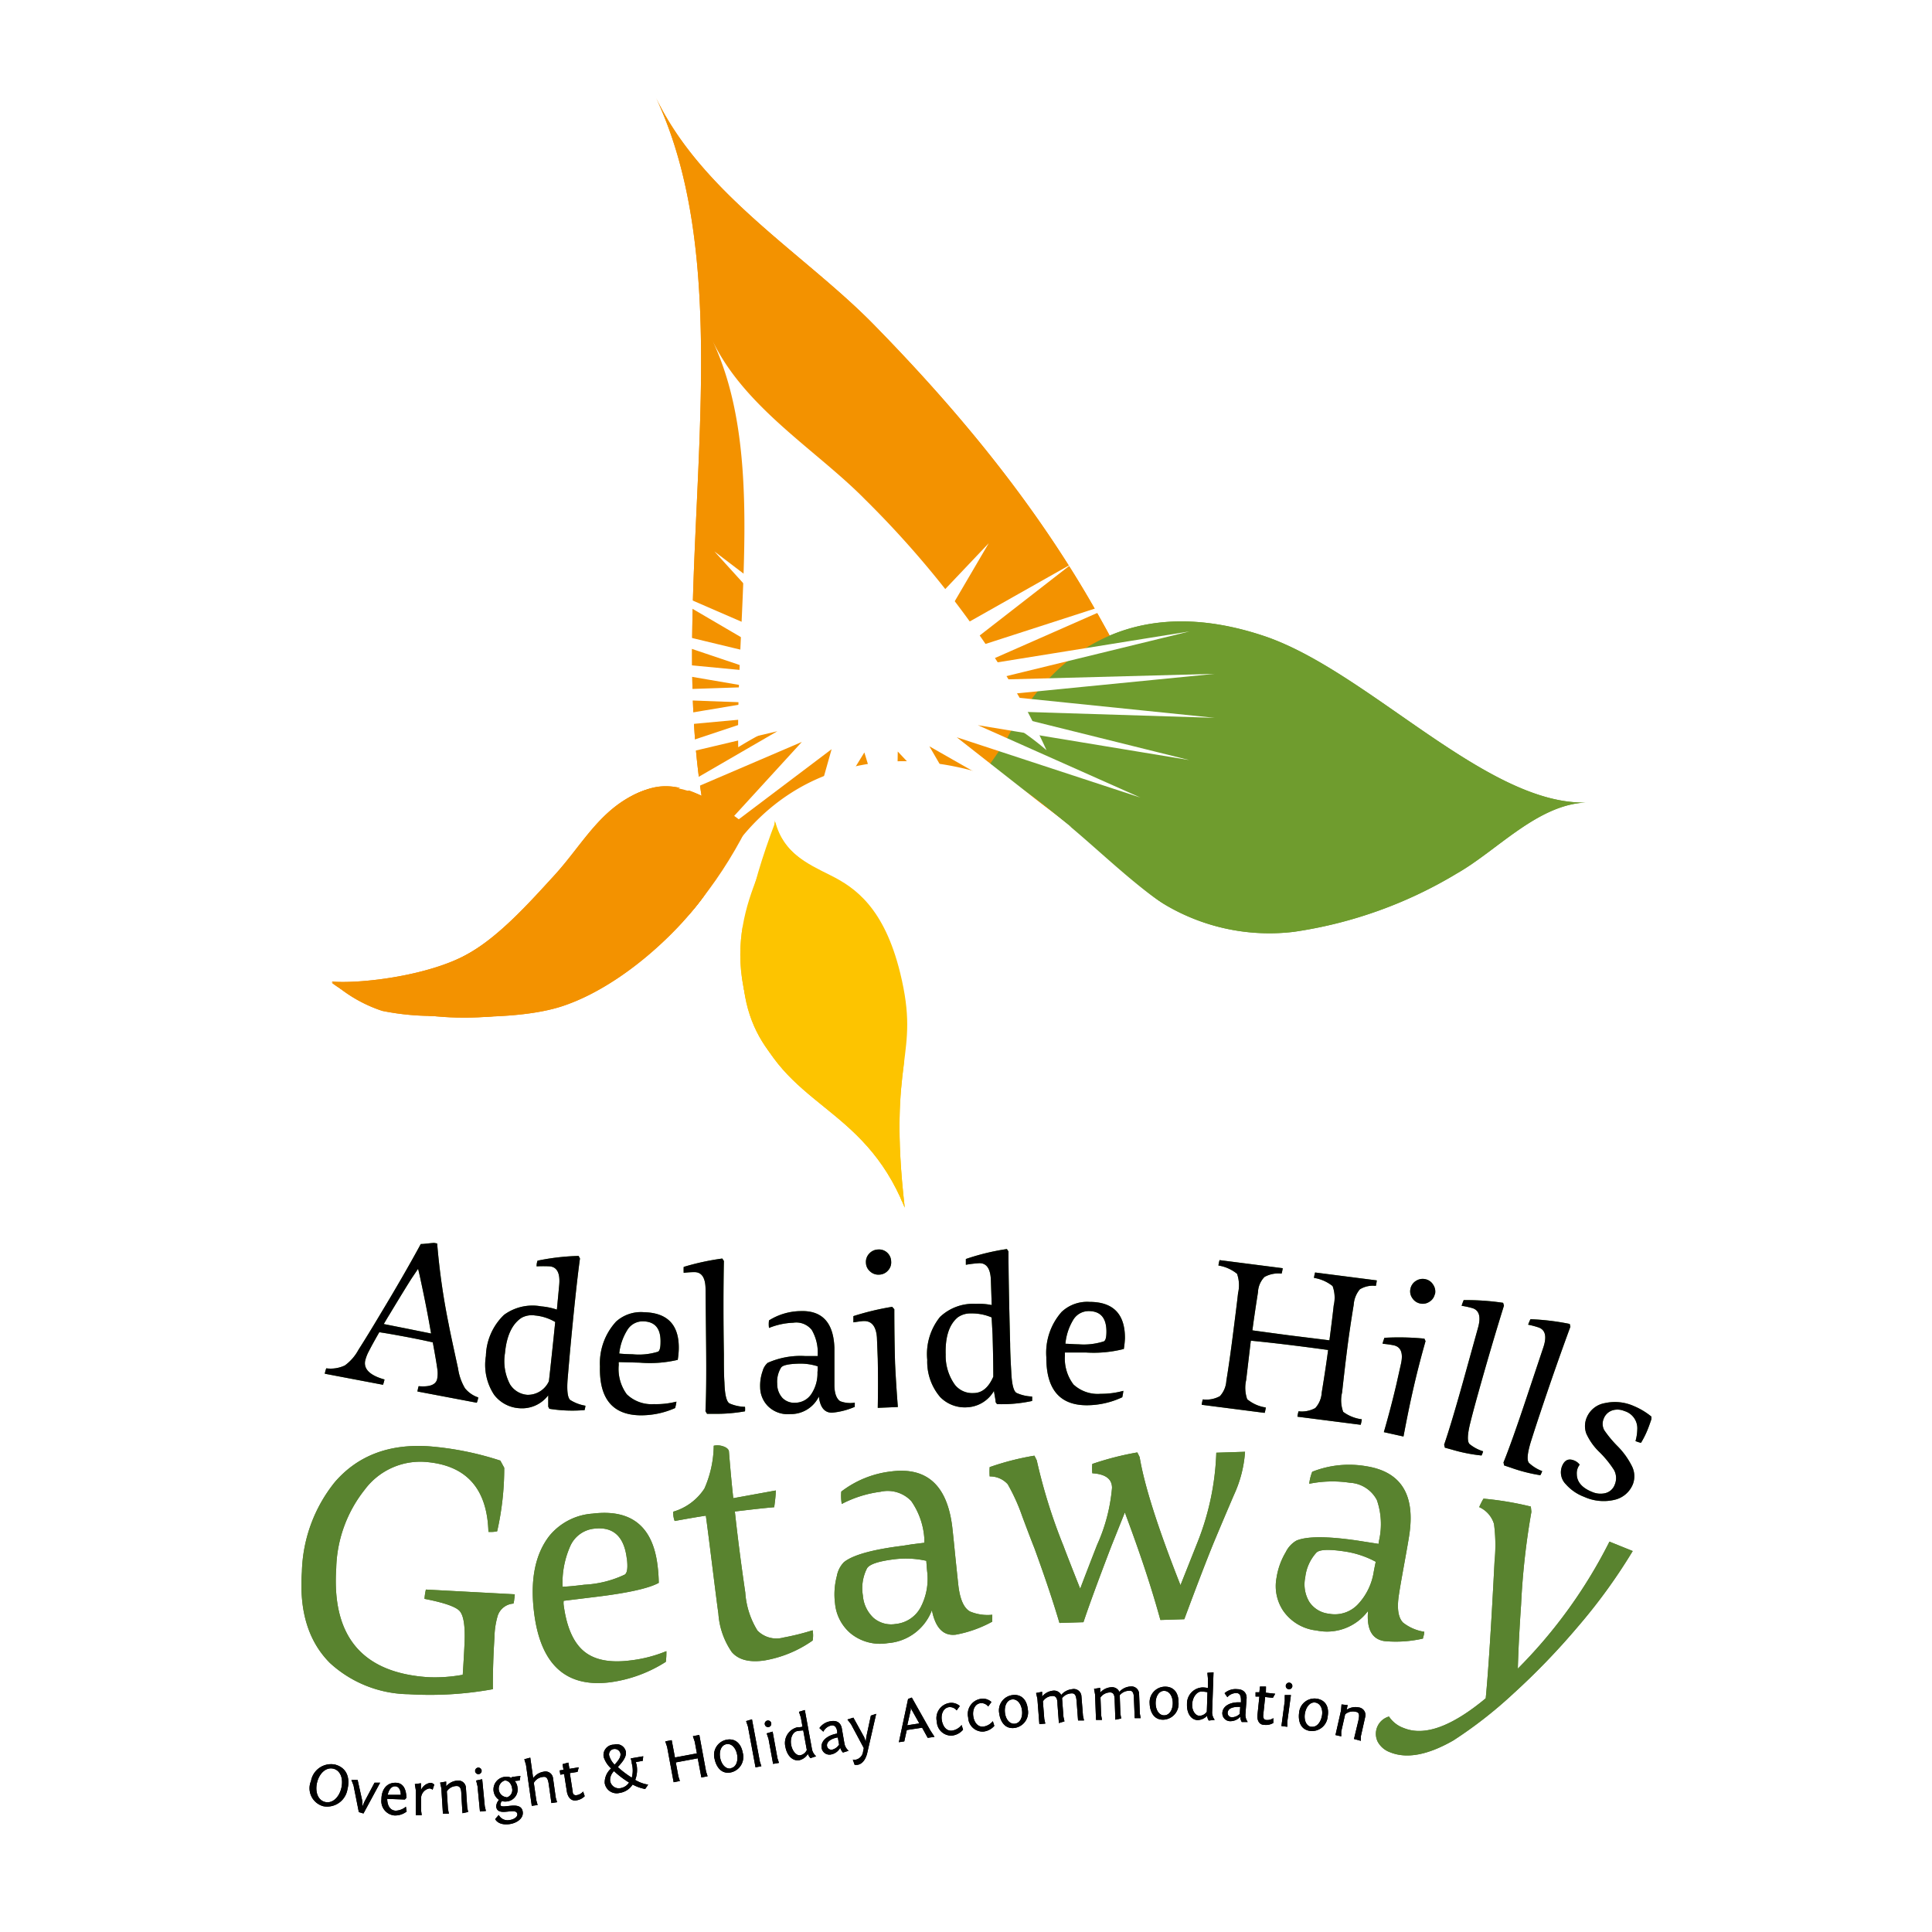 <svg id="Layer_1" data-name="Layer 1" xmlns="http://www.w3.org/2000/svg" viewBox="0 0 207.67 207.67"><defs><style>.cls-1{fill:#fff}.cls-2{fill:#f39200}.cls-3{fill:#6f9c2e}.cls-4{fill:#fdc400}.cls-5{fill:#59832f}</style><filter id="f1" x="0" y="0"><feGaussianBlur in="SourceGraphic" stdDeviation="0.105" /></filter></defs><path class="cls-1" d="M0 0h207.67v207.67H0z"/><path class="cls-2" d="M80 88.39c-2.47 8-11.77 17.28-19.7 19.81-3.71 1.18-9.27 1.21-13.3 1a27.62 27.62 0 01-5.91-.54 15.13 15.13 0 01-5.42-3.15c3.21.25 10.42-.64 14.58-2.95 3.41-1.9 6.69-5.58 9.31-8.44 3.24-3.53 5.17-7.7 10.09-9.3 4.38-1.43 7.59 2.58 11.08 2.71"/><path class="cls-2" d="M75.79 87.69q.25 1.27.53 2.52c4.13 1 7.59 3 12.11 4.94.93 1.36 1.07 1.27 2.46 2 3.81 5.21 13.74 6.68 19.41 4.47 6.64-2.59 10.58-6.05 14.76-10.85.38-.44.75-.84 1.11-1.23A64 64 0 00118.55 67c-6.75-12.28-15.44-22.73-24.68-32.16-7.4-7.54-18.48-14.05-23.41-24.44 10.12 21.33.64 53.27 5.33 77.29z"/><path class="cls-3" d="M108 79.86c5.73-11.45 15.43-15.61 27.74-11.54 11.2 3.68 24.03 18.28 34.81 17.94-5.25.17-9.61 5.16-13.94 7.62a47 47 0 01-17.52 6.28A22 22 0 01123 95.73C118 92.1 110.85 84 106 83l-.32.17"/><path class="cls-1" d="M75.32 98.77l.32-.17c5.18-1.15 11.94 9.1 17 12.73a22 22 0 0016.11 4.43 46.93 46.93 0 0017.52-6.28c4.32-2.46 8.2-7.27 13.44-7.44-15.54.55-22.74-15.4-34-18.86-12.41-3.82-23.53.52-29.13 11.72a21.28 21.28 0 01-3.13 4.17M79.35 80.32A42.63 42.63 0 0192.3 75a22.06 22.06 0 0116.45 2.89 30 30 0 013.74 2.75q-1-2.19-2.11-4.29A104.29 104.29 0 0093 53.7c-5.2-5.3-13-9.88-16.46-17.18 5.75 12.03 2.58 28.88 2.81 43.8z"/><path class="cls-1" d="M130.58 72.43l-23.53 2.32 23.52 2.41-24.02-.75 21.29 5.29-22.73-3.75 17.47 7.78-19.74-6.48 12.35 9.69-15.29-8.72 6.31 10.87-9.71-10.31-.18 11.26-3.41-11.16-6.67 10.81 3.15-11.16-12.66 9.56 9.46-10.34-17.71 7.59 15.08-8.74-21.45 5.07 19.59-6.52-23.61 2.17 22.64-3.79-24-.89 24-.8-22.61-3.88 23.58 2.26-19.55-6.59 21.43 5.16-15.05-8.81 17.68 7.67-9.42-10.38 12.62 9.61-3.1-11.17 6.63 10.83 3.45-11.13.14 11.26 9.75-10.28-6.36 10.85 15.33-8.66-12.39 9.63 19.77-6.39-17.5 7.71 22.73-3.66-21.3 5.2 24.02-.64z"/><path class="cls-4" d="M83.24 88.16C83.65 92.09 77 98.35 80.7 109c3.51 10.11 12 9.58 16.55 20.81-1.88-16.38 1.75-16.07-.49-25.23-1.72-7-4.84-9.17-7.46-10.48s-5.24-2.5-6.06-5.94z"/><path class="cls-5" filter="url(#f1)" d="M55.33 171.37c0 .08 0 .24-.05.5a2.38 2.38 0 01-.09.5 1.91 1.91 0 00-1.69 1.3 8.67 8.67 0 00-.35 2.32q-.19 3-.17 5.58a37.75 37.75 0 01-9.07.54 12.74 12.74 0 01-8.46-3.37q-3.45-3.47-3-9.78A16 16 0 0136 159.3q3.68-4.25 10.07-3.84a32.91 32.91 0 017.71 1.54l.42.77a30.65 30.65 0 01-.76 6.83 3.29 3.29 0 01-.94.06q-.2-7.09-6.93-7.53a7.45 7.45 0 00-6.37 3 14.12 14.12 0 00-3.06 8.45q-.72 11 9.88 11.7a16.6 16.6 0 003.72-.26q.13-1.95.2-3.54.1-2.66-.56-3.34t-3.75-1.28a6 6 0 01.15-1zM70.81 170.14q-1.55.86-6.54 1.48l-3.68.45a1.71 1.71 0 000 .47q.47 3.52 2.16 4.94t5 1a14.45 14.45 0 003.88-1 8.19 8.19 0 01-.06 1.15 14.74 14.74 0 01-6 2.2q-7.12.88-8.16-7.48-.66-5.3 1.65-8.27a6.59 6.59 0 014.62-2.38q6.23-.77 7 5.58a16.2 16.2 0 01.13 1.86zm-3.44-2.64q-.44-3.56-3.54-3.18a3.17 3.17 0 00-2.51 1.82 9.73 9.73 0 00-.85 4.41c.52 0 1.3-.08 2.34-.21a11.43 11.43 0 004.35-1.09c.27-.18.34-.77.22-1.75zM87.35 175.24a3.09 3.09 0 010 1.1 12.7 12.7 0 01-5.17 2.14q-2.43.36-3.52-.9a8.24 8.24 0 01-1.44-4.13q-.13-.89-.66-5.15t-.69-5.38c-.75.11-1.86.3-3.35.57a2.36 2.36 0 01-.15-1 6 6 0 003.35-2.49 11.75 11.75 0 001-4.6 1.91 1.91 0 011 .06c.36.12.57.29.63.52q.24 3 .47 5.06l4.57-.83c0 .45-.07 1.05-.17 1.8q-1.25.1-4.23.46.44 4.08 1.12 8.71a8.86 8.86 0 001.31 4.09 2.86 2.86 0 002.79.75 26.9 26.9 0 003.14-.78zM106.66 173.57v.35a3.33 3.33 0 000 .39 13 13 0 01-3.92 1.4q-2 .24-2.57-2.63a5.49 5.49 0 01-4.75 3.54 5 5 0 01-4-1.06 4.79 4.79 0 01-1.66-3.19 7.68 7.68 0 01.19-2.95 2.88 2.88 0 01.76-1.5q1.43-1.16 6.35-1.77L98 166l1.36-.17v-.39a7.92 7.92 0 00-1.41-4.09 3.48 3.48 0 00-3.31-1 12.41 12.41 0 00-4.16 1.31 5.15 5.15 0 01-.05-1.33 10.8 10.8 0 015.4-2.17q5.69-.71 6.52 5.91.09.74.33 3.18c.17 1.63.28 2.7.34 3.22q.27 2.21 1.25 2.75a4.89 4.89 0 002.39.35zm-7.09-5.8a10.18 10.18 0 00-3.48-.16q-2.56.32-2.91 1a4.71 4.71 0 00-.43 2.89 3.66 3.66 0 001.15 2.41 2.91 2.91 0 002.38.65 3.4 3.4 0 002.7-1.83 6.56 6.56 0 00.68-3.82c-.03-.31-.06-.68-.09-1.14zM133.83 156.05a13.16 13.16 0 01-1.19 4.63q-1.1 2.56-2.19 5.17-1.16 2.84-3.15 8.2l-2.57.08q-1.05-3.82-2.55-8.06-.43-1.23-1.27-3.5l-1.45 3.62q-2.14 5.59-3 8.18l-2.58.08q-1-3.4-2.7-8.06-.46-1.15-1.31-3.43a20.31 20.31 0 00-1.55-3.42 2.54 2.54 0 00-1.94-.84 7.25 7.25 0 010-1 28.47 28.47 0 014.81-1.23l.25.5a59.11 59.11 0 002.89 9.24q.34.93 1.78 4.56.61-1.62 1.81-4.7a18.67 18.67 0 001.61-6.14q0-1.44-2.12-1.57a6 6 0 010-1 31.54 31.54 0 014.84-1.24l.25.5q.76 4.58 4.39 13.77l1.85-4.66a28.53 28.53 0 002-9.58zM153.1 175.4l-.05.35a2.93 2.93 0 00-.1.38 13.07 13.07 0 01-4.15.27q-2-.31-1.75-3.24a5.49 5.49 0 01-5.54 2.1 5 5 0 01-3.58-2.12 4.77 4.77 0 01-.72-3.52 7.65 7.65 0 011-2.79 2.87 2.87 0 011.14-1.23q1.69-.72 6.59 0l.89.14 1.35.21.06-.39a7.92 7.92 0 00-.24-4.32 3.48 3.48 0 00-2.91-1.86 12.52 12.52 0 00-4.36.11 5.1 5.1 0 01.32-1.29 10.76 10.76 0 015.78-.6q5.67.88 4.64 7.47-.11.73-.55 3.15t-.55 3.19c-.23 1.46-.08 2.46.44 3a4.89 4.89 0 002.29.99zm-5.23-7.53a10.12 10.12 0 00-3.31-1.1q-2.55-.39-3.06.12a4.72 4.72 0 00-1.2 2.66 3.67 3.67 0 00.44 2.64 2.91 2.91 0 002.11 1.27 3.4 3.4 0 003.1-1 6.56 6.56 0 001.71-3.49c.05-.28.12-.64.22-1.1z"/><path class="cls-5" filter="url(#f1)" d="M175.5 166.72a60 60 0 01-5.87 8.1 76.5 76.5 0 01-7 7.26 46.73 46.73 0 01-6.41 5q-4.12 2.36-6.8 1.27a2.46 2.46 0 01-1.33-1.13 1.93 1.93 0 011.21-2.71 3.2 3.2 0 001.6 1.24q3.33 1.35 8.8-3.2.41-4.22.95-14.74a17.43 17.43 0 00-.06-4A2.9 2.9 0 00159 162a7.21 7.21 0 01.46-.91 34.3 34.3 0 015.09.85l.06.57a78.61 78.61 0 00-1.11 10q-.26 3.73-.35 6.85a53.12 53.12 0 009.85-13.65zM51.41 150.21a2.76 2.76 0 01-.16.57l-6.38-1.21A4.86 4.86 0 0145 149q1.84.16 2-.83a3.17 3.17 0 000-1.07c-.08-.58-.24-1.52-.48-2.81q-1.28-.29-2.86-.59c-1.08-.2-2-.37-2.89-.5q-.79 1.38-1.1 2a4.26 4.26 0 00-.42 1.08c-.17.89.53 1.57 2.08 2a4.33 4.33 0 01-.16.57l-6.26-1.19a3.67 3.67 0 01.16-.58 3.56 3.56 0 002-.31 5 5 0 001.46-1.68q1-1.56 2.41-3.93 2.47-4.09 4.29-7.44c.36 0 .84-.08 1.43-.12l.33.06a73.84 73.84 0 001.25 8.74q.13.73 1 4.71a5.71 5.71 0 00.74 2.11 3.08 3.08 0 001.43.99zm-5.07-6.87l-.21-1.18q-.36-2-.91-4.55-.14-.68-.28-1.22c-.15.21-.38.56-.68 1q-.76 1.19-2.41 3.93c-.14.22-.34.56-.6 1l2.52.5zM62.93 151.1a3.58 3.58 0 01-.09.47 15.62 15.62 0 01-3.79-.14l-.12-.23v-1.22a3.53 3.53 0 01-3.09 1.39 3.69 3.69 0 01-2.73-1.45 5.84 5.84 0 01-.88-4.17 6.35 6.35 0 011.94-4.41 5.17 5.17 0 014-.92 7.15 7.15 0 011.69.35l.25-2.65q.17-1.87-1-2a13.55 13.55 0 00-1.43 0c0-.12 0-.33.1-.61a24.54 24.54 0 014.42-.51l.14.28q-.43 3.11-1.06 9.89-.08.88-.26 3c-.11 1.31 0 2.08.27 2.31a4.4 4.4 0 001.64.62zm-3.25-9a5.21 5.21 0 00-2.17-.7 2.29 2.29 0 00-1.45.25q-1.52 1-1.78 3.8a5.33 5.33 0 00.54 3.35 2.39 2.39 0 001.87 1.13 2.49 2.49 0 002.31-1.46q.07-.52.49-4.52zM72.85 146.17a13.07 13.07 0 01-4.08.3l-2.26-.06a1 1 0 000 .28 4.62 4.62 0 00.86 3.18 3.83 3.83 0 002.91 1.06 8.73 8.73 0 002.43-.27 4.89 4.89 0 01-.14.69 9 9 0 01-3.83.78q-4.38-.11-4.25-5.25a6.62 6.62 0 011.74-4.83 4 4 0 013-1q3.83.09 3.73 4a9.46 9.46 0 01-.11 1.12zm-1.85-1.9q.05-2.19-1.85-2.24a1.93 1.93 0 00-1.68.87 6 6 0 00-.91 2.59q.47.06 1.43.08a6.93 6.93 0 002.72-.27c.2-.08.29-.43.29-1.03zM80.08 151.22a2.48 2.48 0 010 .48 17.3 17.3 0 01-3.26.27H76l-.17-.28q.12-2.33.07-7.21l-.06-5.87q0-1.88-1.21-1.87a9.14 9.14 0 00-1.14.08 6.16 6.16 0 010-.64 26.6 26.6 0 014.15-.9l.17.26q-.09 4.71 0 10c0 1.19 0 2.21.06 3.07q.06 2 .56 2.25a4.37 4.37 0 001.65.36zM91.88 150.77v.21a2 2 0 000 .24 7.89 7.89 0 01-2.45.63q-1.21 0-1.41-1.74a3.34 3.34 0 01-3.09 1.89 3 3 0 01-2.39-.86 2.91 2.91 0 01-.83-2 4.69 4.69 0 01.27-1.78 1.77 1.77 0 01.54-.87 8.67 8.67 0 014-.73h1.38v-.24a4.83 4.83 0 00-.64-2.56 2.12 2.12 0 00-2-.78 7.64 7.64 0 00-2.6.56 3.07 3.07 0 010-.81 6.55 6.55 0 013.39-1q3.49-.12 3.64 3.94v4c0 .9.23 1.48.61 1.74a3 3 0 001.58.16zm-4-3.91a6.09 6.09 0 00-2.1-.28q-1.57.05-1.82.42a2.89 2.89 0 00-.42 1.73 2.23 2.23 0 00.56 1.53 1.77 1.77 0 001.41.52 2.08 2.08 0 001.74-1 4 4 0 00.62-2.28c.02-.13.02-.35.02-.64zM96.13 140.73q0 3 .08 5.81c.06 1.24.15 2.8.3 4.7l-2.16.09q.05-2.69 0-5.28l-.09-2.28q-.13-1.77-1.37-1.77c-.24 0-.62.06-1.16.14v-.67a28.75 28.75 0 014.17-1zm-.34-5.15a1.27 1.27 0 01-.35 1 1.29 1.29 0 01-.92.43 1.31 1.31 0 01-1-.35 1.26 1.26 0 01-.44-.92 1.29 1.29 0 01.36-1 1.33 1.33 0 01.94-.43 1.28 1.28 0 011 .35 1.3 1.3 0 01.41.92zM110.94 150.11a3.38 3.38 0 010 .48 15.6 15.6 0 01-3.77.34l-.15-.21c0-.24-.1-.64-.18-1.21a3.52 3.52 0 01-2.89 1.76 3.7 3.7 0 01-2.89-1.1 5.85 5.85 0 01-1.39-4 6.36 6.36 0 011.37-4.61 5.17 5.17 0 013.84-1.41 7.11 7.11 0 011.72.13l-.09-2.66q-.06-1.88-1.27-1.84a12.46 12.46 0 00-1.42.17v-.62a24.7 24.7 0 014.41-1.07l.17.26q0 3.14.18 9.94 0 .88.12 3c.06 1.31.24 2.07.56 2.26a4.33 4.33 0 001.68.39zm-4.35-8.5a5.35 5.35 0 00-2.24-.43 2.31 2.31 0 00-1.41.43q-1.38 1.16-1.29 4a5.34 5.34 0 001 3.25 2.38 2.38 0 002 .88q1.35 0 2.12-1.76c0-.35 0-1.86-.08-4.54zM120.8 145a13.07 13.07 0 01-4.07.38h-2.26a1 1 0 000 .28 4.62 4.62 0 00.92 3.16 3.84 3.84 0 002.93 1 8.89 8.89 0 002.43-.32 5.47 5.47 0 01-.12.69 9 9 0 01-3.81.86q-4.37 0-4.35-5.16a6.64 6.64 0 011.64-4.87 4 4 0 013-1.08q3.83 0 3.81 3.92a10.22 10.22 0 01-.12 1.14zm-1.87-1.87q0-2.19-1.89-2.2a1.93 1.93 0 00-1.66.91 6 6 0 00-.86 2.6c.32 0 .79.05 1.43.06a7 7 0 002.71-.32c.18-.09.27-.44.27-1.04zM146.38 152.56a4 4 0 01-.12.59l-6.8-.87a3.82 3.82 0 01.12-.58 3 3 0 001.8-.35 2.68 2.68 0 00.69-1.65c.29-1.77.52-3.3.69-4.59q-4.88-.67-8.31-1l-.5 4.23a3.73 3.73 0 00.11 2.06 4 4 0 002 .89 3.52 3.52 0 01-.12.58l-6.77-.87a3.62 3.62 0 01.12-.58 3 3 0 001.84-.35 2.68 2.68 0 00.69-1.65q.34-2.07.7-4.9.42-3.26.56-4.53a3.71 3.71 0 00-.11-2.07 4.22 4.22 0 00-2-.89 3.43 3.43 0 01.12-.58l6.79.87a4.32 4.32 0 01-.12.58 3.06 3.06 0 00-1.84.36 2.49 2.49 0 00-.7 1.64q-.4 2.54-.6 4.1 1.73.24 4 .54l4.28.53q.34-2.62.46-3.75a3.62 3.62 0 00-.12-2.08 4.25 4.25 0 00-2-.88 3.62 3.62 0 01.12-.58l6.63.85a4.36 4.36 0 01-.1.59 2.67 2.67 0 00-1.72.37 2.87 2.87 0 00-.66 1.65q-.45 2.75-.72 4.9-.24 1.91-.53 4.54a3.6 3.6 0 00.12 2.08 4.27 4.27 0 002 .8zM153.23 144.16q-.81 2.84-1.43 5.63-.41 1.81-.94 4.62l-2.11-.47q.75-2.59 1.34-5.11l.5-2.23q.39-1.76-.81-2a10.85 10.85 0 00-1.16-.16c0-.12.09-.34.19-.64a28 28 0 014.3.09zm1-5.06a1.27 1.27 0 01-.59.83 1.29 1.29 0 01-1 .18 1.31 1.31 0 01-.84-.59 1.25 1.25 0 01-.19-1 1.3 1.3 0 01.61-.85 1.32 1.32 0 011-.17 1.28 1.28 0 01.83.59 1.31 1.31 0 01.2 1.01zM159.42 156a2.35 2.35 0 01-.17.45 17.4 17.4 0 01-3.21-.64l-.73-.2-.08-.32q.76-2.21 2.07-6.9l1.57-5.66q.51-1.81-.64-2.13a9.13 9.13 0 00-1.12-.24q.06-.21.22-.61a26.85 26.85 0 014.24.29l.09.3q-1.4 4.5-2.81 9.56-.48 1.72-.8 3-.48 1.92-.09 2.32a4.34 4.34 0 001.46.78zM165.77 158.13a2.59 2.59 0 01-.2.44 17.38 17.38 0 01-3.17-.81l-.72-.24-.07-.32q.88-2.17 2.42-6.79l1.86-5.57c.4-1.19.22-1.91-.53-2.16a9 9 0 00-1.1-.29 5.93 5.93 0 01.25-.59 26.26 26.26 0 014.22.51l.07.3q-1.63 4.42-3.29 9.41c-.38 1.13-.69 2.1-.95 2.92q-.58 1.89-.21 2.31a4.32 4.32 0 001.42.88zM175.52 159.53a2.79 2.79 0 01-2 1.69 5.08 5.08 0 01-3.25-.33 4.92 4.92 0 01-1.95-1.34 1.81 1.81 0 01-.42-1.94q.4-1 1.31-.62a1.37 1.37 0 01.59.45 1.47 1.47 0 00-.31 1c0 .84.56 1.49 1.63 1.92a2.26 2.26 0 001.38.15 1.45 1.45 0 001.07-.93 1.81 1.81 0 00-.08-1.57 11.11 11.11 0 00-1.56-1.92 6.43 6.43 0 01-1.42-2 2.35 2.35 0 01.06-1.75 2.58 2.58 0 011.94-1.52 5 5 0 013.12.32 7.62 7.62 0 011.88 1.13v.27c-.17.51-.32.92-.45 1.23a9.63 9.63 0 01-.67 1.32 3.61 3.61 0 01-.59-.19 4.91 4.91 0 00.19-1.23 1.93 1.93 0 00-1.39-2 1.88 1.88 0 00-1.22-.09 1.49 1.49 0 00-1 .92 1.42 1.42 0 00.06 1.23 12.38 12.38 0 001.38 1.67 8.35 8.35 0 011.62 2.25 2.41 2.41 0 01.08 1.88z"/><path d="M37.34 192.37a2.21 2.21 0 01-2.59 1.78 2 2 0 01-1.32-2.71 2.19 2.19 0 012.57-1.77c1.28.33 1.66 1.44 1.34 2.7zm-2.41 1.32c.78.2 1.5-.46 1.75-1.45s-.05-1.92-.83-2.12-1.51.46-1.76 1.45.06 1.92.84 2.12zM39.07 194.93l-.5-.15-.57-2.87-.23-.59h.67l.52 2.34v.51l.2-.48 1.1-2.07h.6zM43.68 193.26l-.16.17-1.9-.07c0 .61.25 1.25.92 1.27a1.79 1.79 0 001.09-.43l.08.52a2 2 0 01-1.34.42 1.55 1.55 0 01-1.37-1.73c0-1 .53-1.82 1.57-1.78s1.11 1.21 1.11 1.63zm-2-.33h1.4c0-.35-.12-.9-.59-.92s-.71.44-.82.92zM46.5 192.38a.57.57 0 00-.35-.14 1.09 1.09 0 00-.89 1.13v1.23l.07.51h-.64v-2.72l-.1-.62.66-.09v.75a1.28 1.28 0 011-.79.58.58 0 01.43.19zM49.71 194.9l-.12-2c0-.65-.14-.95-.56-.92a1.26 1.26 0 00-1 .57l.12 1.89.1.51h-.64l-.17-2.72-.13-.62.65-.11v.51a1.73 1.73 0 011.18-.61.81.81 0 01.94.74l.14 2.14.1.49zM51.39 190a.36.36 0 01.38.32.35.35 0 11-.7.06.36.36 0 01.32-.38zm.72 4.16l.12.5-.64.06-.26-2.72-.15-.61.65-.14zM53.94 193.6a.68.68 0 00-.15.4c.06.56 2.25-.56 2.4.77.09.72-.69 1.22-1.47 1.31-1.22.14-1.49-.55-1.49-.55l.38-.44a1.07 1.07 0 001.14.55c.5-.06.89-.34.86-.64-.1-.82-2.13.38-2.27-.8a1.07 1.07 0 01.3-.73 1.36 1.36 0 01.65-2.48 1 1 0 01.66.11l.11-.1.88-.1-.08.48-.54.06a1.15 1.15 0 01.3.67 1.29 1.29 0 01-1.17 1.53 1.4 1.4 0 01-.51-.04zm.51-.39a.82.82 0 00.59-1c-.06-.49-.42-.86-.8-.82a.92.92 0 00.21 1.79zM59.27 193.81l-.27-1.94c-.09-.64-.21-.93-.62-.87a1.27 1.27 0 00-1 .64l.27 1.88.14.5-.63.09-.62-4.4-.18-.61.64-.17.31 2.2a1.72 1.72 0 011.13-.69.81.81 0 011 .67l.3 2.13.14.48zM61.21 190.13l1-.16-.13.49-.83.13.31 2c0 .32.23.41.44.37a1.14 1.14 0 00.68-.39l.17.5a1.55 1.55 0 01-.91.45c-.44.07-.84-.16-1-.9l-.3-1.92-.41.06-.07-.46.41-.06-.1-.61.62-.17zM68 191.82a2 2 0 01-1.39.9 1.3 1.3 0 01-1.61-1.06 2 2 0 01.69-1.57 2.8 2.8 0 01-.8-1.23 1.12 1.12 0 011.11-1.33 1 1 0 011.27.74c.1.59-.38 1.14-.86 1.67a10 10 0 001.5 1.14 2.88 2.88 0 000-1.53c0-.16-.06-.34-.11-.54l1.34-.23-.05.49-.72.13c0 .09 0 .17.05.25a3 3 0 01-.14 1.67 3.79 3.79 0 001.39.51l-.32.47a4.53 4.53 0 01-1.35-.48zm-1.94-2.13c.38-.42.7-.81.63-1.21A.63.63 0 0066 188a.58.58 0 00-.52.7 2.28 2.28 0 00.59.99zm1.55 1.91a10 10 0 01-1.61-1.22 1.31 1.31 0 00-.42 1 .94.94 0 001.19.81 1.33 1.33 0 00.85-.59zM75.9 190.44l.16.49-.67.13L75 189l-2.36.44.28 1.51.16.49-.67.13-.7-3.79-.2-.6.69-.13.35 1.86 2.36-.44-.23-1.25-.2-.6.69-.13zM78.12 187c.8-.15 1.51.28 1.72 1.41a1.7 1.7 0 01-1.3 2.11c-1.38.26-1.7-1.31-1.72-1.42a1.66 1.66 0 011.3-2.1zm.44 3.06c.56-.1.8-.76.67-1.46s-.59-1.23-1.15-1.12-.8.76-.67 1.46.59 1.25 1.15 1.15zM81.68 189.36l.16.49-.63.12-.81-4.37-.2-.6.63-.19zM82.5 184.94a.35.35 0 01.4.29.35.35 0 11-.69.13.35.35 0 01.29-.42zm1.07 4.06l.16.49-.63.11-.49-2.68-.2-.6.64-.19zM87.29 188.08a1.37 1.37 0 00.44.7l-.61.2a1.21 1.21 0 01-.28-.45 1.47 1.47 0 01-.91.67c-.64.12-1.31-.37-1.51-1.44a1.74 1.74 0 011.31-2.1c.15 0 .34 0 .53-.06l-.18-1-.2-.6.63-.19zm-.57 0l-.38-2.08a6.33 6.33 0 00-.64.07c-.49.09-.79.77-.66 1.48s.59 1.2 1 1.12a1 1 0 00.68-.55zM88.08 185.75a1.78 1.78 0 011.23-.74c.52-.09 1 .06 1.16.69l.31 1.78a1.37 1.37 0 00.44.71l-.61.19a1.13 1.13 0 01-.29-.52 1.43 1.43 0 01-1 .73.85.85 0 01-1-.68c-.13-.74.56-1.38 1.67-1.57v-.24c-.09-.54-.35-.68-.63-.63a1.23 1.23 0 00-.86.67zm2.11 1.76l-.13-.75c-.17 0-1.28.25-1.16.94a.47.47 0 00.59.36 1.25 1.25 0 00.71-.54zM93.22 188.42c-.17.74-.56 1.19-1 1.27a.93.93 0 01-.36 0l-.19-.55a1 1 0 00.35 0 1 1 0 00.75-.85l.08-.39-1.37-2.56-.39-.51.64-.2 1.16 2.1.17.48.06-.51.49-2.29.57-.19zM97.61 182.62l.4-.15L100 186l.45.69-.73.11-.6-1.09-1.65.25-.27 1.22-.58.09zm-.09 2.83l1.3-.2-.82-1.46-.11-.25v.28zM102.83 183.85a.93.93 0 00-.82-.35c-.61.08-.87.74-.78 1.37s.46 1.24 1.13 1.15a1.6 1.6 0 001-.6l.16.5a1.8 1.8 0 01-1.2.64 1.55 1.55 0 01-1.62-1.5 1.65 1.65 0 011.31-2 1.37 1.37 0 011.16.32zM106.22 183.43a.93.93 0 00-.81-.36c-.62.07-.88.72-.8 1.36s.45 1.24 1.11 1.16a1.6 1.6 0 001-.58l.16.5a1.8 1.8 0 01-1.21.62 1.56 1.56 0 01-1.6-1.52 1.65 1.65 0 011.34-2 1.36 1.36 0 011.16.34zM108.88 182.2c.81-.09 1.48.39 1.6 1.54a1.69 1.69 0 01-1.46 2c-1.4.15-1.6-1.44-1.61-1.55a1.66 1.66 0 011.47-1.99zm.2 3.08c.57-.06.86-.69.78-1.4s-.49-1.27-1.06-1.21-.85.69-.78 1.4.49 1.27 1.06 1.21zM113.82 185.21l-.15-2c0-.64-.15-.94-.57-.91a1.26 1.26 0 00-1 .58l.15 1.89.11.5-.64.05-.21-2.72-.14-.62.65-.13v.51a1.74 1.74 0 011.17-.63.86.86 0 01.88.46 1.76 1.76 0 011.17-.62.82.82 0 011 .73l.17 2.14.11.49h-.64l-.15-2c-.05-.65-.15-.94-.57-.91a1.33 1.33 0 00-1 .52l.15 2 .11.49zM119.89 184.85l-.07-2c0-.64-.11-.95-.53-.93a1.26 1.26 0 00-1 .54l.07 1.9.09.51h-.64l-.1-2.72-.11-.62.66-.1v.51a1.73 1.73 0 011.2-.58.86.86 0 01.86.5 1.73 1.73 0 011.2-.58.82.82 0 01.92.77l.08 2.14.09.49h-.64l-.08-2c0-.65-.11-1-.53-.94a1.32 1.32 0 00-1 .48l.07 2 .09.5zM125.26 181.3c.81 0 1.43.55 1.42 1.71a1.7 1.7 0 01-1.66 1.84c-1.4 0-1.44-1.61-1.44-1.71a1.67 1.67 0 011.68-1.84zm-.13 3.08c.57 0 .93-.59.93-1.31s-.35-1.31-.92-1.32-.92.6-.92 1.31.34 1.32.91 1.32zM130.29 184.09a1.36 1.36 0 00.28.78l-.64.07a1.22 1.22 0 01-.18-.51 1.46 1.46 0 01-1 .46c-.65 0-1.2-.64-1.16-1.73a1.74 1.74 0 011.72-1.78 4.89 4.89 0 01.53.06v-1l-.06-.63.66-.05zm-.57-.08l.07-2.12a5.53 5.53 0 00-.64-.07c-.5 0-.94.59-1 1.3s.32 1.3.77 1.31a1 1 0 00.8-.43zM131.63 182a1.78 1.78 0 011.37-.43c.53 0 1 .3 1 .94l-.13 1.8a1.35 1.35 0 00.25.79h-.64a1.08 1.08 0 01-.16-.57 1.45 1.45 0 01-1.12.48.85.85 0 01-.81-.9c.05-.75.88-1.2 2-1.12v-.24c0-.55-.18-.75-.46-.76a1.24 1.24 0 00-1 .44zm1.63 2.22l.05-.75c-.18 0-1.3-.07-1.35.63a.46.46 0 00.48.49 1.26 1.26 0 00.82-.36zM136.07 181.95l1 .11-.25.44-.83-.09-.21 2c0 .32.12.45.33.47a1.13 1.13 0 00.76-.2v.52a1.54 1.54 0 01-1 .2c-.44 0-.78-.37-.7-1.11l.2-1.93h-.41v-.46h.41l.06-.61h.65zM138.37 185.09v.52l-.63-.08.36-2.7v-.63h.66zm.24-4.22a.36.36 0 01.3.4.35.35 0 11-.7-.09.36.36 0 01.41-.31zM141.59 182.6c.8.14 1.32.78 1.12 1.92a1.69 1.69 0 01-1.94 1.53c-1.38-.23-1.15-1.82-1.13-1.93a1.66 1.66 0 011.95-1.52zm-.64 3c.56.1 1-.44 1.14-1.14s-.13-1.35-.69-1.45-1 .44-1.13 1.14.11 1.38.68 1.47zM145.54 186.92L146 185c.14-.63.14-.95-.28-1a1.27 1.27 0 00-1.13.27l-.42 1.85v.52l-.62-.14.6-2.66.05-.63.66.07-.11.5a1.75 1.75 0 011.31-.25.82.82 0 01.69 1l-.47 2.09v.5z"/><path class="cls-2" d="M80.35 88.81C61 72.92 64.46 107.24 35.66 105.63c5.53 4.38 30.18 9.9 44-15.44"/><path class="cls-4" d="M83.34 88.35c-11.75 30.86 9.21 25.8 13.59 40.77-2.07-13.36 1.94-15.11-.46-25.1-2.76-11.52-11.29-8.76-13.13-15.67"/><path class="cls-2" d="M80 88.39c-2.47 8-11.77 17.28-19.7 19.81-3.71 1.18-9.27 1.21-13.3 1a27.62 27.62 0 01-5.91-.54 15.13 15.13 0 01-5.42-3.15c3.21.25 10.42-.64 14.58-2.95 3.41-1.9 6.69-5.58 9.31-8.44 3.24-3.53 5.17-7.7 10.09-9.3 4.38-1.43 7.59 2.58 11.08 2.71"/><path class="cls-2" d="M75.79 87.69q.25 1.27.53 2.52c4.13 1 7.59 3 12.11 4.94.93 1.36 1.07 1.27 2.46 2 3.81 5.21 13.74 6.68 19.41 4.47 6.64-2.59 10.58-6.05 14.76-10.85.38-.44.75-.84 1.11-1.23A64 64 0 00118.55 67c-6.75-12.28-15.44-22.73-24.68-32.16-7.4-7.54-18.48-14.05-23.41-24.44 10.12 21.33.64 53.27 5.33 77.29z"/><path class="cls-3" d="M108 79.86c5.73-11.45 15.43-15.61 27.74-11.54 11.2 3.68 24.03 18.28 34.81 17.94-5.25.17-9.61 5.16-13.94 7.62a47 47 0 01-17.52 6.28A22 22 0 01123 95.73C118 92.1 110.85 84 106 83l-.32.17"/><path class="cls-1" d="M75.32 98.77l.32-.17c5.18-1.15 11.94 9.1 17 12.73a22 22 0 0016.11 4.43 46.93 46.93 0 0017.52-6.28c4.32-2.46 8.2-7.27 13.44-7.44-15.54.55-22.74-15.4-34-18.86-12.41-3.82-23.53.52-29.13 11.72a21.28 21.28 0 01-3.13 4.17M79.35 80.32A42.63 42.63 0 0192.3 75a22.06 22.06 0 0116.45 2.89 30 30 0 013.74 2.75q-1-2.19-2.11-4.29A104.29 104.29 0 0093 53.7c-5.2-5.3-13-9.88-16.46-17.18 5.75 12.03 2.58 28.88 2.81 43.8z"/><path class="cls-1" d="M130.58 72.43l-23.53 2.32 23.52 2.41-24.02-.75 21.29 5.29-22.73-3.75 17.47 7.78-19.74-6.48 12.35 9.69-15.29-8.72 6.31 10.87-9.71-10.31-.18 11.26-3.41-11.16-6.67 10.81 3.15-11.16-12.66 9.56 9.46-10.34-17.71 7.59 15.08-8.74-21.45 5.07 19.59-6.52-23.61 2.17 22.64-3.79-24-.89 24-.8-22.61-3.88 23.58 2.26-19.55-6.59 21.43 5.16-15.05-8.81 17.68 7.67-9.42-10.38 12.62 9.61-3.1-11.17 6.63 10.83 3.45-11.13.14 11.26 9.75-10.28-6.36 10.85 15.33-8.66-12.39 9.63 19.77-6.39-17.5 7.71 22.73-3.66-21.3 5.2 24.02-.64z"/><path class="cls-4" d="M83.24 88.16C83.65 92.09 77 98.35 80.7 109c3.51 10.11 12 9.58 16.55 20.81-1.88-16.38 1.75-16.07-.49-25.23-1.72-7-4.84-9.17-7.46-10.48s-5.24-2.5-6.06-5.94z"/><path class="cls-5" filter="url(#f1)" d="M55.33 171.37c0 .08 0 .24-.05.5a2.38 2.38 0 01-.09.5 1.91 1.91 0 00-1.69 1.3 8.67 8.67 0 00-.35 2.32q-.19 3-.17 5.58a37.75 37.75 0 01-9.07.54 12.74 12.74 0 01-8.46-3.37q-3.45-3.47-3-9.78A16 16 0 0136 159.3q3.68-4.25 10.07-3.84a32.91 32.91 0 017.71 1.54l.42.77a30.65 30.65 0 01-.76 6.83 3.29 3.29 0 01-.94.06q-.2-7.09-6.93-7.53a7.45 7.45 0 00-6.37 3 14.12 14.12 0 00-3.06 8.45q-.72 11 9.88 11.7a16.6 16.6 0 003.72-.26q.13-1.95.2-3.54.1-2.66-.56-3.34t-3.75-1.28a6 6 0 01.15-1zM70.81 170.14q-1.55.86-6.54 1.48l-3.68.45a1.71 1.71 0 000 .47q.47 3.52 2.16 4.94t5 1a14.45 14.45 0 003.88-1 8.19 8.19 0 01-.06 1.15 14.74 14.74 0 01-6 2.2q-7.12.88-8.16-7.48-.66-5.3 1.65-8.27a6.59 6.59 0 014.62-2.38q6.23-.77 7 5.58a16.2 16.2 0 01.13 1.86zm-3.44-2.64q-.44-3.56-3.54-3.18a3.17 3.17 0 00-2.51 1.82 9.73 9.73 0 00-.85 4.41c.52 0 1.3-.08 2.34-.21a11.43 11.43 0 004.35-1.09c.27-.18.34-.77.22-1.75zM87.35 175.24a3.09 3.09 0 010 1.1 12.7 12.7 0 01-5.17 2.14q-2.43.36-3.52-.9a8.24 8.24 0 01-1.44-4.13q-.13-.89-.66-5.15t-.69-5.38c-.75.11-1.86.3-3.35.57a2.36 2.36 0 01-.15-1 6 6 0 003.35-2.49 11.75 11.75 0 001-4.6 1.91 1.91 0 011 .06c.36.12.57.29.63.52q.24 3 .47 5.06l4.57-.83c0 .45-.07 1.05-.17 1.8q-1.25.1-4.23.46.44 4.08 1.12 8.71a8.86 8.86 0 001.31 4.09 2.86 2.86 0 002.79.75 26.9 26.9 0 003.14-.78zM106.66 173.57v.35a3.33 3.33 0 000 .39 13 13 0 01-3.92 1.4q-2 .24-2.57-2.63a5.49 5.49 0 01-4.75 3.54 5 5 0 01-4-1.06 4.79 4.79 0 01-1.66-3.19 7.68 7.68 0 01.19-2.95 2.88 2.88 0 01.76-1.5q1.43-1.16 6.35-1.77L98 166l1.36-.17v-.39a7.92 7.92 0 00-1.41-4.09 3.48 3.48 0 00-3.31-1 12.41 12.41 0 00-4.16 1.31 5.15 5.15 0 01-.05-1.33 10.8 10.8 0 015.4-2.17q5.69-.71 6.52 5.91.09.74.33 3.18c.17 1.63.28 2.7.34 3.22q.27 2.21 1.25 2.75a4.89 4.89 0 002.39.35zm-7.09-5.8a10.18 10.18 0 00-3.48-.16q-2.56.32-2.91 1a4.71 4.71 0 00-.43 2.89 3.66 3.66 0 001.15 2.41 2.91 2.91 0 002.38.65 3.4 3.4 0 002.7-1.83 6.56 6.56 0 00.68-3.82c-.03-.31-.06-.68-.09-1.14zM133.83 156.05a13.16 13.16 0 01-1.19 4.63q-1.1 2.56-2.19 5.17-1.16 2.84-3.15 8.2l-2.57.08q-1.05-3.82-2.55-8.06-.43-1.23-1.27-3.5l-1.45 3.62q-2.14 5.59-3 8.18l-2.58.08q-1-3.4-2.7-8.06-.46-1.15-1.31-3.43a20.31 20.31 0 00-1.55-3.42 2.54 2.54 0 00-1.94-.84 7.25 7.25 0 010-1 28.47 28.47 0 014.81-1.23l.25.5a59.11 59.11 0 002.89 9.24q.34.93 1.78 4.56.61-1.62 1.81-4.7a18.67 18.67 0 001.61-6.14q0-1.44-2.12-1.57a6 6 0 010-1 31.54 31.54 0 014.84-1.24l.25.5q.76 4.58 4.39 13.77l1.85-4.66a28.53 28.53 0 002-9.58zM153.1 175.4l-.05.35a2.93 2.93 0 00-.1.38 13.07 13.07 0 01-4.15.27q-2-.31-1.75-3.24a5.49 5.49 0 01-5.54 2.1 5 5 0 01-3.58-2.12 4.77 4.77 0 01-.72-3.52 7.65 7.65 0 011-2.79 2.87 2.87 0 011.14-1.23q1.69-.72 6.59 0l.89.14 1.35.21.06-.39a7.92 7.92 0 00-.24-4.32 3.48 3.48 0 00-2.91-1.86 12.52 12.52 0 00-4.36.11 5.1 5.1 0 01.32-1.29 10.76 10.76 0 015.78-.6q5.67.88 4.64 7.47-.11.73-.55 3.15t-.55 3.19c-.23 1.46-.08 2.46.44 3a4.89 4.89 0 002.29.99zm-5.23-7.53a10.12 10.12 0 00-3.31-1.1q-2.55-.39-3.06.12a4.72 4.72 0 00-1.2 2.66 3.67 3.67 0 00.44 2.64 2.91 2.91 0 002.11 1.27 3.4 3.4 0 003.1-1 6.56 6.56 0 001.71-3.49c.05-.28.12-.64.22-1.1z"/><path class="cls-5" filter="url(#f1)" d="M175.5 166.72a60 60 0 01-5.87 8.1 76.5 76.5 0 01-7 7.26 46.73 46.73 0 01-6.41 5q-4.12 2.36-6.8 1.27a2.46 2.46 0 01-1.33-1.13 1.93 1.93 0 011.21-2.71 3.2 3.2 0 001.6 1.24q3.33 1.35 8.8-3.2.41-4.22.95-14.74a17.43 17.43 0 00-.06-4A2.9 2.9 0 00159 162a7.21 7.21 0 01.46-.91 34.3 34.3 0 015.09.85l.06.57a78.61 78.61 0 00-1.11 10q-.26 3.73-.35 6.85a53.12 53.12 0 009.85-13.65z"/><path d="M51.41 150.21a2.76 2.76 0 01-.16.57l-6.38-1.21A4.86 4.86 0 0145 149q1.84.16 2-.83a3.17 3.17 0 000-1.07c-.08-.58-.24-1.52-.48-2.81q-1.28-.29-2.86-.59c-1.08-.2-2-.37-2.89-.5q-.79 1.38-1.1 2a4.26 4.26 0 00-.42 1.08c-.17.89.53 1.57 2.08 2a4.33 4.33 0 01-.16.57l-6.26-1.19a3.67 3.67 0 01.16-.58 3.56 3.56 0 002-.31 5 5 0 001.46-1.68q1-1.56 2.41-3.93 2.47-4.09 4.29-7.44c.36 0 .84-.08 1.43-.12l.33.06a73.84 73.84 0 001.25 8.74q.13.73 1 4.71a5.71 5.71 0 00.74 2.11 3.08 3.08 0 001.43.99zm-5.07-6.87l-.21-1.18q-.36-2-.91-4.55-.14-.68-.28-1.22c-.15.21-.38.56-.68 1q-.76 1.19-2.41 3.93c-.14.22-.34.56-.6 1l2.52.5zM62.93 151.1a3.58 3.58 0 01-.09.47 15.62 15.62 0 01-3.79-.14l-.12-.23v-1.22a3.53 3.53 0 01-3.09 1.39 3.69 3.69 0 01-2.73-1.45 5.84 5.84 0 01-.88-4.17 6.35 6.35 0 011.94-4.41 5.17 5.17 0 014-.92 7.15 7.15 0 011.69.35l.25-2.65q.17-1.87-1-2a13.55 13.55 0 00-1.43 0c0-.12 0-.33.1-.61a24.54 24.54 0 014.42-.51l.14.28q-.43 3.11-1.06 9.89-.08.88-.26 3c-.11 1.31 0 2.08.27 2.31a4.4 4.4 0 001.64.62zm-3.25-9a5.21 5.21 0 00-2.17-.7 2.29 2.29 0 00-1.45.25q-1.52 1-1.78 3.8a5.33 5.33 0 00.54 3.35 2.39 2.39 0 001.87 1.13 2.49 2.49 0 002.31-1.46q.07-.52.49-4.52zM72.85 146.17a13.07 13.07 0 01-4.08.3l-2.26-.06a1 1 0 000 .28 4.62 4.62 0 00.86 3.18 3.83 3.83 0 002.91 1.06 8.73 8.73 0 002.43-.27 4.89 4.89 0 01-.14.69 9 9 0 01-3.83.78q-4.38-.11-4.25-5.25a6.62 6.62 0 011.74-4.83 4 4 0 013-1q3.83.09 3.73 4a9.46 9.46 0 01-.11 1.12zm-1.85-1.9q.05-2.19-1.85-2.24a1.93 1.93 0 00-1.68.87 6 6 0 00-.91 2.59q.47.06 1.43.08a6.93 6.93 0 002.72-.27c.2-.08.29-.43.29-1.03zM80.08 151.22a2.48 2.48 0 010 .48 17.3 17.3 0 01-3.26.27H76l-.17-.28q.12-2.33.07-7.21l-.06-5.87q0-1.88-1.21-1.87a9.14 9.14 0 00-1.14.08 6.16 6.16 0 010-.64 26.6 26.6 0 014.15-.9l.17.26q-.09 4.71 0 10c0 1.19 0 2.21.06 3.07q.06 2 .56 2.25a4.37 4.37 0 001.65.36zM91.88 150.77v.21a2 2 0 000 .24 7.89 7.89 0 01-2.45.63q-1.21 0-1.41-1.74a3.34 3.34 0 01-3.09 1.89 3 3 0 01-2.39-.86 2.91 2.91 0 01-.83-2 4.69 4.69 0 01.27-1.78 1.77 1.77 0 01.54-.87 8.67 8.67 0 014-.73h1.38v-.24a4.83 4.83 0 00-.64-2.56 2.12 2.12 0 00-2-.78 7.64 7.64 0 00-2.6.56 3.07 3.07 0 010-.81 6.55 6.55 0 013.39-1q3.49-.12 3.64 3.94v4c0 .9.23 1.48.61 1.74a3 3 0 001.58.16zm-4-3.91a6.09 6.09 0 00-2.1-.28q-1.57.05-1.82.42a2.89 2.89 0 00-.42 1.73 2.23 2.23 0 00.56 1.53 1.77 1.77 0 001.41.52 2.08 2.08 0 001.74-1 4 4 0 00.62-2.28c.02-.13.02-.35.02-.64zM96.13 140.73q0 3 .08 5.81c.06 1.24.15 2.8.3 4.7l-2.16.09q.05-2.69 0-5.28l-.09-2.28q-.13-1.77-1.37-1.77c-.24 0-.62.06-1.16.14v-.67a28.75 28.75 0 014.17-1zm-.34-5.15a1.27 1.27 0 01-.35 1 1.29 1.29 0 01-.92.43 1.31 1.31 0 01-1-.35 1.26 1.26 0 01-.44-.92 1.29 1.29 0 01.36-1 1.33 1.33 0 01.94-.43 1.28 1.28 0 011 .35 1.3 1.3 0 01.41.92zM110.94 150.11a3.38 3.38 0 010 .48 15.6 15.6 0 01-3.77.34l-.15-.21c0-.24-.1-.64-.18-1.21a3.52 3.52 0 01-2.89 1.76 3.7 3.7 0 01-2.89-1.1 5.85 5.85 0 01-1.39-4 6.36 6.36 0 011.37-4.61 5.17 5.17 0 013.84-1.41 7.11 7.11 0 011.72.13l-.09-2.66q-.06-1.88-1.27-1.84a12.46 12.46 0 00-1.42.17v-.62a24.7 24.7 0 014.41-1.07l.17.26q0 3.14.18 9.94 0 .88.12 3c.06 1.31.24 2.07.56 2.26a4.33 4.33 0 001.68.39zm-4.35-8.5a5.35 5.35 0 00-2.24-.43 2.31 2.31 0 00-1.41.43q-1.38 1.16-1.29 4a5.34 5.34 0 001 3.25 2.38 2.38 0 002 .88q1.35 0 2.12-1.76c0-.35 0-1.86-.08-4.54zM120.8 145a13.07 13.07 0 01-4.07.38h-2.26a1 1 0 000 .28 4.62 4.62 0 00.92 3.16 3.84 3.84 0 002.93 1 8.89 8.89 0 002.43-.32 5.47 5.47 0 01-.12.69 9 9 0 01-3.81.86q-4.37 0-4.35-5.16a6.64 6.64 0 011.64-4.87 4 4 0 013-1.08q3.83 0 3.81 3.92a10.22 10.22 0 01-.12 1.14zm-1.87-1.87q0-2.19-1.89-2.2a1.93 1.93 0 00-1.66.91 6 6 0 00-.86 2.6c.32 0 .79.05 1.43.06a7 7 0 002.71-.32c.18-.09.27-.44.27-1.04zM146.38 152.56a4 4 0 01-.12.59l-6.8-.87a3.82 3.82 0 01.12-.58 3 3 0 001.8-.35 2.68 2.68 0 00.69-1.65c.29-1.77.52-3.3.69-4.59q-4.88-.67-8.31-1l-.5 4.23a3.73 3.73 0 00.11 2.06 4 4 0 002 .89 3.52 3.52 0 01-.12.58l-6.77-.87a3.62 3.62 0 01.12-.58 3 3 0 001.84-.35 2.68 2.68 0 00.69-1.65q.34-2.07.7-4.9.42-3.26.56-4.53a3.71 3.71 0 00-.11-2.07 4.22 4.22 0 00-2-.89 3.43 3.43 0 01.12-.58l6.79.87a4.32 4.32 0 01-.12.58 3.06 3.06 0 00-1.84.36 2.49 2.49 0 00-.7 1.64q-.4 2.54-.6 4.1 1.73.24 4 .54l4.28.53q.34-2.62.46-3.75a3.62 3.62 0 00-.12-2.08 4.25 4.25 0 00-2-.88 3.62 3.62 0 01.12-.58l6.63.85a4.36 4.36 0 01-.1.59 2.67 2.67 0 00-1.72.37 2.87 2.87 0 00-.66 1.65q-.45 2.75-.72 4.9-.24 1.91-.53 4.54a3.6 3.6 0 00.12 2.08 4.27 4.27 0 002 .8zM153.23 144.16q-.81 2.84-1.43 5.63-.41 1.81-.94 4.62l-2.11-.47q.75-2.59 1.34-5.11l.5-2.23q.39-1.76-.81-2a10.85 10.85 0 00-1.16-.16c0-.12.09-.34.19-.64a28 28 0 014.3.09zm1-5.06a1.27 1.27 0 01-.59.83 1.29 1.29 0 01-1 .18 1.31 1.31 0 01-.84-.59 1.25 1.25 0 01-.19-1 1.3 1.3 0 01.61-.85 1.32 1.32 0 011-.17 1.28 1.28 0 01.83.59 1.31 1.31 0 01.2 1.01zM159.42 156a2.35 2.35 0 01-.17.45 17.4 17.4 0 01-3.21-.64l-.73-.2-.08-.32q.76-2.21 2.07-6.9l1.57-5.66q.51-1.81-.64-2.13a9.13 9.13 0 00-1.12-.24q.06-.21.22-.61a26.85 26.85 0 014.24.29l.09.3q-1.4 4.5-2.81 9.56-.48 1.72-.8 3-.48 1.92-.09 2.32a4.34 4.34 0 001.46.78zM165.77 158.13a2.59 2.59 0 01-.2.44 17.38 17.38 0 01-3.17-.81l-.72-.24-.07-.32q.88-2.17 2.42-6.79l1.86-5.57c.4-1.19.22-1.91-.53-2.16a9 9 0 00-1.1-.29 5.93 5.93 0 01.25-.59 26.26 26.26 0 014.22.51l.07.3q-1.63 4.42-3.29 9.41c-.38 1.13-.69 2.1-.95 2.92q-.58 1.89-.21 2.31a4.32 4.32 0 001.42.88zM175.52 159.53a2.79 2.79 0 01-2 1.69 5.08 5.08 0 01-3.25-.33 4.92 4.92 0 01-1.95-1.34 1.81 1.81 0 01-.42-1.94q.4-1 1.31-.62a1.37 1.37 0 01.59.45 1.47 1.47 0 00-.31 1c0 .84.56 1.49 1.63 1.92a2.26 2.26 0 001.38.15 1.45 1.45 0 001.07-.93 1.81 1.81 0 00-.08-1.57 11.11 11.11 0 00-1.56-1.92 6.43 6.43 0 01-1.42-2 2.35 2.35 0 01.06-1.75 2.58 2.58 0 011.94-1.52 5 5 0 013.12.32 7.62 7.62 0 011.88 1.13v.27c-.17.51-.32.92-.45 1.23a9.63 9.63 0 01-.67 1.32 3.61 3.61 0 01-.59-.19 4.91 4.91 0 00.19-1.23 1.93 1.93 0 00-1.39-2 1.88 1.88 0 00-1.22-.09 1.49 1.49 0 00-1 .92 1.42 1.42 0 00.06 1.23 12.38 12.38 0 001.38 1.67 8.35 8.35 0 011.62 2.25 2.41 2.41 0 01.08 1.88zM37.34 192.37a2.21 2.21 0 01-2.59 1.78 2 2 0 01-1.32-2.71 2.19 2.19 0 012.57-1.77c1.28.33 1.66 1.44 1.34 2.7zm-2.41 1.32c.78.2 1.5-.46 1.75-1.45s-.05-1.92-.83-2.12-1.51.46-1.76 1.45.06 1.92.84 2.12zM39.07 194.93l-.5-.15-.57-2.87-.23-.59h.67l.52 2.34v.51l.2-.48 1.1-2.07h.6zM43.68 193.26l-.16.17-1.9-.07c0 .61.25 1.25.92 1.27a1.79 1.79 0 001.09-.43l.08.52a2 2 0 01-1.34.42 1.55 1.55 0 01-1.37-1.73c0-1 .53-1.82 1.57-1.78s1.11 1.21 1.11 1.63zm-2-.33h1.4c0-.35-.12-.9-.59-.92s-.71.44-.82.92zM46.5 192.38a.57.57 0 00-.35-.14 1.09 1.09 0 00-.89 1.13v1.23l.07.51h-.64v-2.72l-.1-.62.66-.09v.75a1.28 1.28 0 011-.79.58.58 0 01.43.19zM49.71 194.9l-.12-2c0-.65-.14-.95-.56-.92a1.26 1.26 0 00-1 .57l.12 1.89.1.51h-.64l-.17-2.72-.13-.62.65-.11v.51a1.73 1.73 0 011.18-.61.81.81 0 01.94.74l.14 2.14.1.49zM51.39 190a.36.36 0 01.38.32.35.35 0 11-.7.06.36.36 0 01.32-.38zm.72 4.16l.12.5-.64.06-.26-2.72-.15-.61.65-.14zM53.94 193.6a.68.68 0 00-.15.4c.06.56 2.25-.56 2.4.77.09.72-.69 1.22-1.47 1.31-1.22.14-1.49-.55-1.49-.55l.38-.44a1.07 1.07 0 001.14.55c.5-.06.89-.34.86-.64-.1-.82-2.13.38-2.27-.8a1.07 1.07 0 01.3-.73 1.36 1.36 0 01.65-2.48 1 1 0 01.66.11l.11-.1.88-.1-.08.48-.54.06a1.15 1.15 0 01.3.67 1.29 1.29 0 01-1.17 1.53 1.4 1.4 0 01-.51-.04zm.51-.39a.82.82 0 00.59-1c-.06-.49-.42-.86-.8-.82a.92.92 0 00.21 1.79zM59.27 193.81l-.27-1.94c-.09-.64-.21-.93-.62-.87a1.27 1.27 0 00-1 .64l.27 1.88.14.5-.63.09-.62-4.4-.18-.61.64-.17.31 2.2a1.72 1.72 0 011.13-.69.81.81 0 011 .67l.3 2.13.14.48zM61.21 190.13l1-.16-.13.49-.83.13.31 2c0 .32.23.41.44.37a1.14 1.14 0 00.68-.39l.17.5a1.55 1.55 0 01-.91.45c-.44.07-.84-.16-1-.9l-.3-1.92-.41.06-.07-.46.41-.06-.1-.61.62-.17zM68 191.82a2 2 0 01-1.39.9 1.3 1.3 0 01-1.61-1.06 2 2 0 01.69-1.57 2.8 2.8 0 01-.8-1.23 1.12 1.12 0 011.11-1.33 1 1 0 011.27.74c.1.59-.38 1.14-.86 1.67a10 10 0 001.5 1.14 2.88 2.88 0 000-1.53c0-.16-.06-.34-.11-.54l1.34-.23-.05.49-.72.13c0 .09 0 .17.05.25a3 3 0 01-.14 1.67 3.79 3.79 0 001.39.51l-.32.47a4.53 4.53 0 01-1.35-.48zm-1.94-2.13c.38-.42.7-.81.63-1.21A.63.63 0 0066 188a.58.58 0 00-.52.7 2.28 2.28 0 00.59.99zm1.55 1.91a10 10 0 01-1.61-1.22 1.31 1.31 0 00-.42 1 .94.94 0 001.19.81 1.33 1.33 0 00.85-.59zM75.9 190.44l.16.49-.67.13L75 189l-2.36.44.28 1.51.16.49-.67.13-.7-3.79-.2-.6.69-.13.35 1.86 2.36-.44-.23-1.25-.2-.6.69-.13zM78.12 187c.8-.15 1.51.28 1.72 1.41a1.7 1.7 0 01-1.3 2.11c-1.38.26-1.7-1.31-1.72-1.42a1.66 1.66 0 011.3-2.1zm.44 3.06c.56-.1.8-.76.67-1.46s-.59-1.23-1.15-1.12-.8.76-.67 1.46.59 1.25 1.15 1.15zM81.68 189.36l.16.49-.63.12-.81-4.37-.2-.6.63-.19zM82.5 184.94a.35.35 0 01.4.29.35.35 0 11-.69.13.35.35 0 01.29-.42zm1.07 4.06l.16.49-.63.11-.49-2.68-.2-.6.64-.19zM87.29 188.08a1.37 1.37 0 00.44.7l-.61.2a1.21 1.21 0 01-.28-.45 1.47 1.47 0 01-.91.67c-.64.12-1.31-.37-1.51-1.44a1.74 1.74 0 011.31-2.1c.15 0 .34 0 .53-.06l-.18-1-.2-.6.63-.19zm-.57 0l-.38-2.08a6.33 6.33 0 00-.64.07c-.49.09-.79.77-.66 1.48s.59 1.2 1 1.12a1 1 0 00.68-.55zM88.08 185.75a1.78 1.78 0 011.23-.74c.52-.09 1 .06 1.16.69l.31 1.78a1.37 1.37 0 00.44.71l-.61.19a1.13 1.13 0 01-.29-.52 1.43 1.43 0 01-1 .73.85.85 0 01-1-.68c-.13-.74.56-1.38 1.67-1.57v-.24c-.09-.54-.35-.68-.63-.63a1.23 1.23 0 00-.86.67zm2.11 1.76l-.13-.75c-.17 0-1.28.25-1.16.94a.47.47 0 00.59.36 1.25 1.25 0 00.71-.54zM93.22 188.42c-.17.74-.56 1.19-1 1.27a.93.93 0 01-.36 0l-.19-.55a1 1 0 00.35 0 1 1 0 00.75-.85l.08-.39-1.37-2.56-.39-.51.64-.2 1.16 2.1.17.48.06-.51.49-2.29.57-.19zM97.61 182.62l.4-.15L100 186l.45.69-.73.11-.6-1.09-1.65.25-.27 1.22-.58.09zm-.09 2.83l1.3-.2-.82-1.46-.11-.25v.28zM102.83 183.85a.93.93 0 00-.82-.35c-.61.08-.87.74-.78 1.37s.46 1.24 1.13 1.15a1.6 1.6 0 001-.6l.16.5a1.8 1.8 0 01-1.2.64 1.55 1.55 0 01-1.62-1.5 1.65 1.65 0 011.31-2 1.37 1.37 0 011.16.32zM106.22 183.43a.93.93 0 00-.81-.36c-.62.07-.88.72-.8 1.36s.45 1.24 1.11 1.16a1.6 1.6 0 001-.58l.16.5a1.8 1.8 0 01-1.21.62 1.56 1.56 0 01-1.6-1.52 1.65 1.65 0 011.34-2 1.36 1.36 0 011.16.34zM108.88 182.2c.81-.09 1.48.39 1.6 1.54a1.69 1.69 0 01-1.46 2c-1.4.15-1.6-1.44-1.61-1.55a1.66 1.66 0 011.47-1.99zm.2 3.08c.57-.06.86-.69.78-1.4s-.49-1.27-1.06-1.21-.85.69-.78 1.4.49 1.27 1.06 1.21zM113.82 185.21l-.15-2c0-.64-.15-.94-.57-.91a1.26 1.26 0 00-1 .58l.15 1.89.11.5-.64.05-.21-2.72-.14-.62.65-.13v.51a1.74 1.74 0 011.17-.63.86.86 0 01.88.46 1.76 1.76 0 011.17-.62.82.82 0 011 .73l.17 2.14.11.49h-.64l-.15-2c-.05-.65-.15-.94-.57-.91a1.33 1.33 0 00-1 .52l.15 2 .11.49zM119.89 184.85l-.07-2c0-.64-.11-.95-.53-.93a1.26 1.26 0 00-1 .54l.07 1.9.09.51h-.64l-.1-2.72-.11-.62.66-.1v.51a1.73 1.73 0 011.2-.58.86.86 0 01.86.5 1.73 1.73 0 011.2-.58.82.82 0 01.92.77l.08 2.14.09.49h-.64l-.08-2c0-.65-.11-1-.53-.94a1.32 1.32 0 00-1 .48l.07 2 .09.5zM125.26 181.3c.81 0 1.43.55 1.42 1.71a1.7 1.7 0 01-1.66 1.84c-1.4 0-1.44-1.61-1.44-1.71a1.67 1.67 0 011.68-1.84zm-.13 3.08c.57 0 .93-.59.93-1.31s-.35-1.31-.92-1.32-.92.6-.92 1.31.34 1.32.91 1.32zM130.29 184.09a1.36 1.36 0 00.28.78l-.64.07a1.22 1.22 0 01-.18-.51 1.46 1.46 0 01-1 .46c-.65 0-1.2-.64-1.16-1.73a1.74 1.74 0 011.72-1.78 4.89 4.89 0 01.53.06v-1l-.06-.63.66-.05zm-.57-.08l.07-2.12a5.53 5.53 0 00-.64-.07c-.5 0-.94.59-1 1.3s.32 1.3.77 1.31a1 1 0 00.8-.43zM131.63 182a1.78 1.78 0 011.37-.43c.53 0 1 .3 1 .94l-.13 1.8a1.35 1.35 0 00.25.79h-.64a1.08 1.08 0 01-.16-.57 1.45 1.45 0 01-1.12.48.85.85 0 01-.81-.9c.05-.75.88-1.2 2-1.12v-.24c0-.55-.18-.75-.46-.76a1.24 1.24 0 00-1 .44zm1.63 2.22l.05-.75c-.18 0-1.3-.07-1.35.63a.46.46 0 00.48.49 1.26 1.26 0 00.82-.36zM136.07 181.95l1 .11-.25.44-.83-.09-.21 2c0 .32.12.45.33.47a1.13 1.13 0 00.76-.2v.52a1.54 1.54 0 01-1 .2c-.44 0-.78-.37-.7-1.11l.2-1.93h-.41v-.46h.41l.06-.61h.65zM138.37 185.09v.52l-.63-.08.36-2.7v-.63h.66zm.24-4.22a.36.36 0 01.3.4.35.35 0 11-.7-.09.36.36 0 01.41-.31zM141.59 182.6c.8.14 1.32.78 1.12 1.92a1.69 1.69 0 01-1.94 1.53c-1.38-.23-1.15-1.82-1.13-1.93a1.66 1.66 0 011.95-1.52zm-.64 3c.56.1 1-.44 1.14-1.14s-.13-1.35-.69-1.45-1 .44-1.13 1.14.11 1.38.68 1.47zM145.54 186.92L146 185c.14-.63.14-.95-.28-1a1.27 1.27 0 00-1.13.27l-.42 1.85v.52l-.62-.14.6-2.66.05-.63.66.07-.11.5a1.75 1.75 0 011.31-.25.82.82 0 01.69 1l-.47 2.09v.5z"/><path class="cls-2" d="M80.35 88.81C61 72.92 64.46 107.24 35.66 105.63c5.53 4.38 30.18 9.9 44-15.44"/><path class="cls-4" d="M83.34 88.35c-11.75 30.86 9.21 25.8 13.59 40.77-2.07-13.36 1.94-15.11-.46-25.1-2.76-11.52-11.29-8.76-13.13-15.67"/></svg>